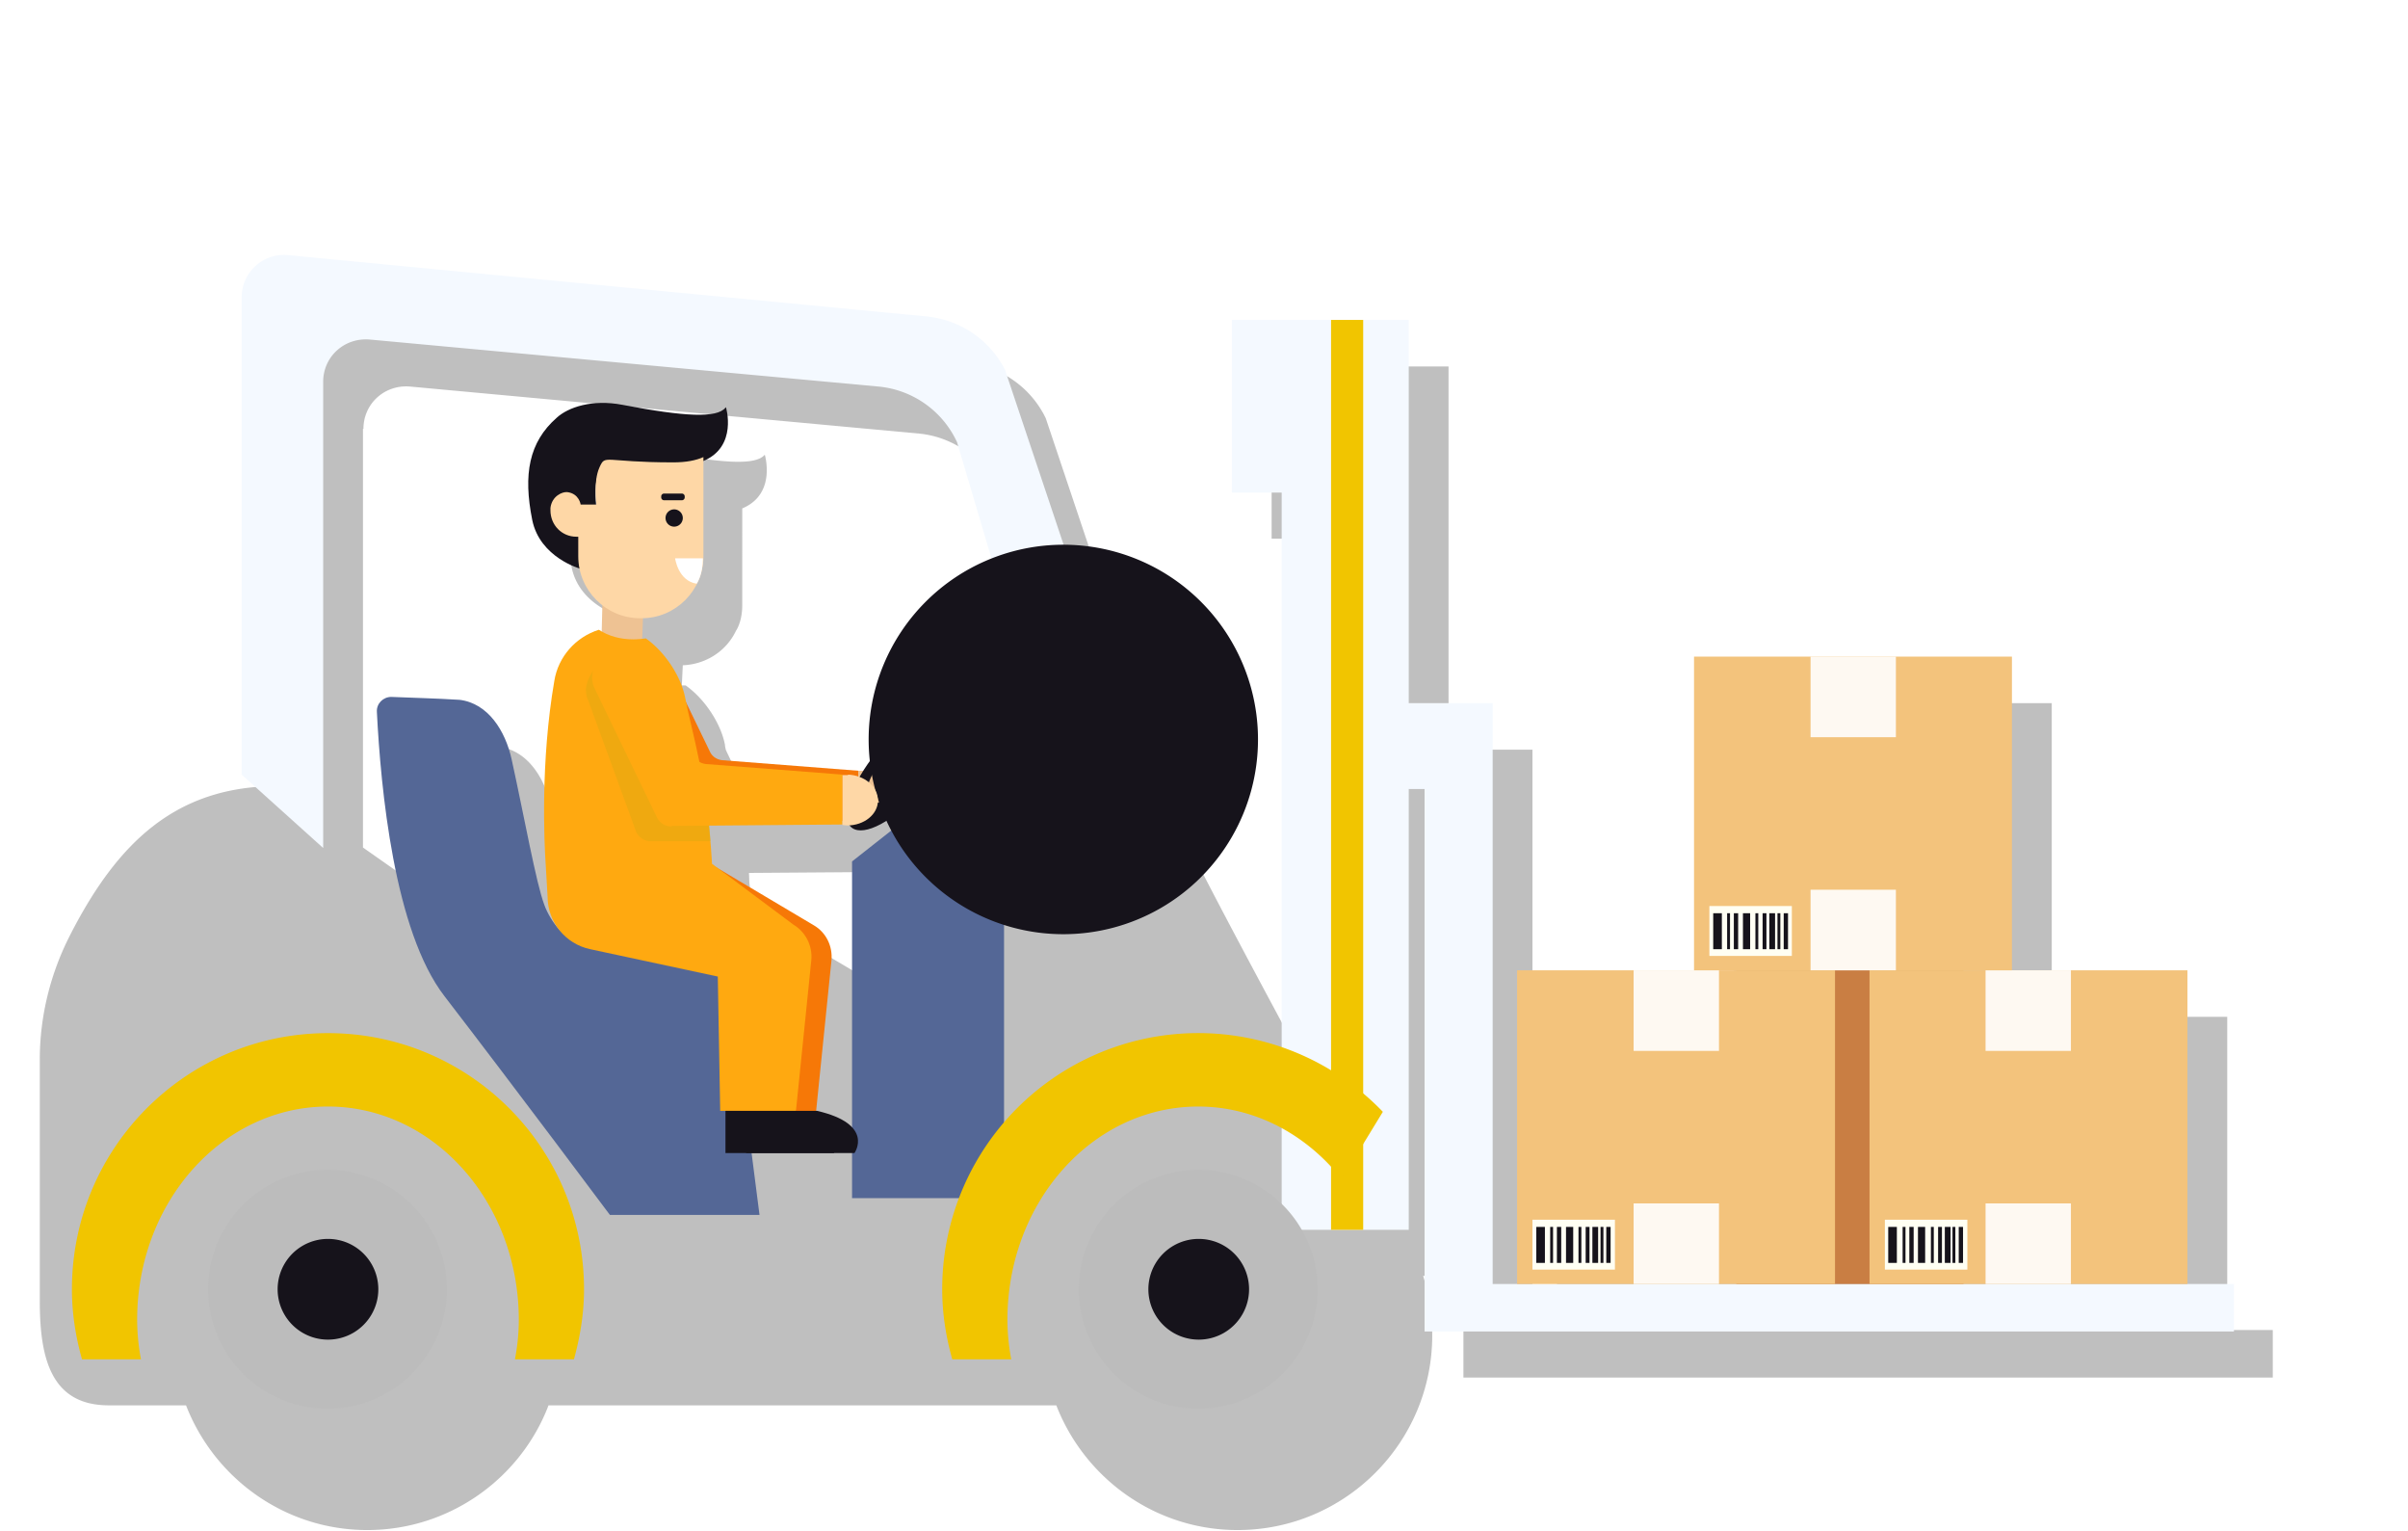 <svg xmlns="http://www.w3.org/2000/svg" xmlns:xlink="http://www.w3.org/1999/xlink" viewBox="0 0 512 325.327" width="512" height="325.327">
  <defs>
    <style>
      .cls-1 {
        fill: #f67807;
      }

      .cls-2 {
        fill: #fed7a6;
      }

      .cls-3 {
        fill: #f4f9ff;
      }

      .cls-4, .cls-5 {
        fill: #fff;
      }

      .cls-6 {
        fill: #eec293;
      }

      .cls-7 {
        fill: gray;
        opacity: .5;
      }

      .cls-7, .cls-8 {
        mix-blend-mode: multiply;
      }

      .cls-5 {
        opacity: .9;
      }

      .cls-9 {
        fill: #041634;
        font-family: Poppins-Black, Poppins;
        font-size: 6.05px;
        font-weight: 800;
      }

      .cls-10 {
        fill: #f3c37c;
      }

      .cls-8 {
        opacity: .36;
      }

      .cls-11 {
        fill: #d2a910;
      }

      .cls-12 {
        isolation: isolate;
      }

      .cls-13 {
        fill: #ffa910;
      }

      .cls-14 {
        fill: #f1c500;
      }

      .cls-15 {
        fill: #bcbcbc;
      }

      .cls-16 {
        fill: #546796;
      }

      .cls-17 {
        fill: #16131b;
      }

      .cls-18 {
        fill: url(#linear-gradient);
      }

      .cls-19 {
        fill: #fffff3;
      }

      .cls-20 {
        fill: #c97e43;
      }
    </style>
    <path id="linear-gradient" x1="0" y1="21.89" x2="27.1" y2="21.89" gradientUnits="userSpaceOnUse" d="">
      <stop offset="0" stop-color="#8596cb"/>
      <stop offset="1" stop-color="#1b1f38"/>
    </path>
  </defs>
  <g class="cls-12">
    <g id="Layer_2">
      <g id="Layer_1-2" data-name="Layer_1">
        <g>
          <g>
            <path class="cls-7" d="M473.564 282.813V216.137h-37.314v-66.676h-67.594v66.676h-37.62v66.676h-5.2V159.35h-17.841V77.891h-37.62v36.601h10.603V232.449s-0.306 -0.102 -0.408 -0.204c-6.933 -12.846 -20.594 -38.13 -27.527 -51.893l-30.687 -91.45c-3.16 -6.525 -9.38 -10.909 -16.618 -11.724L69.837 64.127a9.002 9.002 0 0 0 -9.991 8.972v94.713l-0.918 -0.714c-21.614 0 -33.95 12.132 -43.839 31.299l-0.204 0.408c-4.18 8.156 -6.423 17.23 -6.423 26.405v51.384c0 12.234 2.447 22.123 14.681 22.123h16.414c6.015 15.497 21.002 26.507 38.538 26.507s32.624 -11.011 38.538 -26.507h107.967c6.015 15.497 21.002 26.507 38.538 26.507 22.837 0 41.392 -18.555 41.392 -41.392 0 -4.384 -0.714 -8.666 -1.937 -12.642h5.2v-93.693h3.364v115.307H483.25v-10.093h-9.889ZM135.29 117.142h-0.102c0 -0.612 -0.102 -1.529 0 -2.549 0 1.427 0.204 2.549 0.204 2.549Zm54.34 75.852v56.685c-1.121 -1.325 -3.364 -2.753 -7.544 -3.67l3.262 -32.013c0.306 -3.059 -1.223 -6.015 -3.772 -7.544l-20.39 -12.03 -1.325 -0.918c0 -1.733 -0.204 -3.364 -0.408 -4.894s-0.102 -1.223 -0.204 -3.059l28.139 -0.204s0.816 0.102 1.223 0.102h0.51c1.937 2.345 7.239 0.306 12.744 -5.098l1.427 2.039 -13.661 10.705Zm13.56 -18.657c-1.529 1.937 -3.262 3.466 -4.792 4.486 -0.204 -2.243 -1.937 -4.078 -4.384 -4.69 0.714 -1.427 1.733 -2.855 2.957 -4.282 3.262 -3.874 7.341 -6.423 9.176 -5.607 2.141 0.816 0.918 5.301 -2.957 10.093M77.279 91.145c0 -5.403 4.588 -9.481 9.991 -8.972l108.17 9.991c7.239 0.714 13.56 5.2 16.618 11.826l20.39 68.817h-19.269s0 0.612 0.102 1.631l-3.466 2.753 -2.345 -3.568c4.996 -7.137 5.709 -12.948 2.345 -13.763 -3.16 -0.816 -9.38 3.262 -14.273 9.074 -1.427 1.631 -2.651 3.364 -3.67 4.996h-0.918l-28.954 -2.243a3.67 3.67 0 0 1 -2.651 -1.733l-4.996 -10.501s-0.204 -0.714 -0.204 -1.121c-0.816 -4.384 -4.18 -9.685 -8.36 -12.642h-0.816l0.204 -4.282c4.996 -0.204 9.278 -3.059 11.317 -7.341 0 0 1.325 -1.835 1.325 -5.403V108.068c7.341 -3.059 4.792 -11.419 4.792 -11.419 -1.835 2.243 -8.564 1.937 -21.92 -0.612 -6.423 -1.223 -11.521 0.51 -13.967 2.753 -5.913 5.2 -7.137 12.03 -5.2 21.716 1.427 7.137 8.258 9.787 9.889 10.297 0.612 3.262 2.447 6.015 4.996 7.85v5.403s-0.51 -0.204 -0.714 -0.306c-4.894 1.529 -8.666 5.709 -9.481 10.909 -2.957 17.128 -2.141 34.256 -1.835 38.843l0.408 6.933c0 2.549 0.918 4.894 2.345 6.831 -1.325 -1.529 -2.447 -3.364 -3.059 -4.996 -1.733 -4.588 -4.282 -18.861 -6.933 -30.891 -1.325 -6.015 -4.996 -11.928 -11.113 -12.642h-0.102c-4.792 -0.306 -9.583 -0.408 -14.375 -0.612 -1.733 0 -3.16 1.427 -3.059 3.16 0.408 7.646 1.223 18.249 3.059 28.954l-14.375 -10.093V91.145Z"/>
            <g>
              <path class="cls-1" d="M146.198 174.847c-1.325 0 -2.447 -0.714 -3.059 -1.937l-13.254 -27.425a5.098 5.098 0 0 1 -0.51 -2.447c0.102 -2.855 3.059 -8.462 9.38 -5.403 1.02 0.51 2.345 1.835 2.855 2.855l9.38 19.371c0.51 1.02 1.529 1.631 2.651 1.733l28.954 2.243v10.603l-36.295 0.306Z"/>
              <path class="cls-6" d="M183.716 163.836h-1.223v10.603s0.612 0.102 1.02 0.102c3.568 0 6.525 -2.345 6.525 -5.301s-2.855 -5.403 -6.423 -5.505Z"/>
              <g>
                <g>
                  <path class="cls-3" points="31.13 26.77 31.13 16.45 31.13 14.66 29.71 14.66 29.38 14.66 29.38 6.67 27.39 6.67 26.73 6.67 25.69 6.67 25.69 10.27 26.73 10.27 26.73 25.64 29.38 25.64 29.38 16.45 29.71 16.45 29.71 27.76 30.63 27.76 31.13 27.76 46.59 27.76 46.59 26.77 31.13 26.77" d="M317.375 272.924L317.375 167.71L317.375 149.461L302.898 149.461L299.533 149.461L299.533 68.002L279.245 68.002L272.516 68.002L261.913 68.002L261.913 104.704L272.516 104.704L272.516 261.403L299.533 261.403L299.533 167.71L302.898 167.71L302.898 283.017L312.277 283.017L317.375 283.017L474.992 283.017L474.992 272.924L317.375 272.924Z"/>
                  <path class="cls-14" x="27.76" y="6.67" width=".67" height="18.97" d="M283.017 68.002H289.848V261.403H283.017V68.002z"/>
                  <g>
                    <path class="cls-3" d="M213.894 79.012c-3.16 -6.525 -9.38 -10.909 -16.618 -11.724L61.375 54.238a9.002 9.002 0 0 0 -9.991 8.972v101.442l17.332 15.599V81.153c0 -5.403 4.588 -9.481 9.991 -8.972l108.17 9.991c7.239 0.714 13.56 5.2 16.618 11.826l22.225 75.036 1.121 2.345h17.943l-30.993 -92.47Z"/>
                    <path class="cls-17" d="m214.71 187.591 -15.599 -23.959c4.996 -7.137 5.709 -12.948 2.345 -13.763 -3.16 -0.816 -9.38 3.262 -14.273 9.074 -5.2 6.015 -8.36 13.152 -6.729 16.21 1.631 2.957 7.239 0.918 13.05 -4.69l13.152 18.351 8.258 -1.121Zm-30.076 -17.536c-1.223 -1.631 0.612 -6.117 3.976 -10.093 3.262 -3.874 7.341 -6.423 9.176 -5.607 2.141 0.816 0.918 5.301 -2.957 10.093 -4.078 4.996 -8.768 7.442 -10.195 5.607"/>
                    <path class="cls-16" points="20.26 16 17.77 17.96 17.77 24.98 20.94 24.98 20.94 16 20.26 16" d="M206.554 163.122L181.168 183.105L181.168 254.675L213.486 254.675L213.486 163.122L206.554 163.122Z"/>
                    <path class="cls-16" d="M115.715 192.28c-1.733 -4.588 -4.282 -18.861 -6.933 -30.891 -1.325 -6.015 -4.996 -11.928 -11.113 -12.642h-0.102c-4.792 -0.306 -9.583 -0.408 -14.375 -0.612 -1.733 0 -3.16 1.427 -3.059 3.16 0.816 16.312 3.67 46.592 14.375 60.457 14.987 19.473 35.173 46.49 35.173 46.49h31.809l-6.321 -49.344s0.918 -4.486 -30.891 -8.156c-3.874 -0.408 -7.239 -4.792 -8.564 -8.462"/>
                    <path class="cls-18" d="M240.809 162.918h-36.091s7.442 82.071 -6.321 82.071h-66.37l-18.759 -43.533 -62.802 -44.043c-21.614 0 -33.95 12.132 -43.839 31.299l-0.204 0.408c-4.18 8.156 -6.423 17.23 -6.423 26.405v51.384c0 12.234 2.447 22.123 14.681 22.123h254.879c-24.672 -51.282 6.831 -58.724 6.831 -58.724s-30.891 -56.685 -35.479 -67.39Z"/>
                    <path class="cls-14" d="M69.735 219.603c-30.076 0 -54.442 24.366 -54.442 54.442 0 5.2 0.816 10.195 2.141 14.885h12.54a45.878 45.878 0 0 1 -0.816 -8.36c0 -25.08 18.147 -45.368 40.577 -45.368s40.577 20.288 40.577 45.368c0 2.855 -0.306 5.607 -0.816 8.36h12.54c1.325 -4.792 2.141 -9.787 2.141 -14.885 0 -30.076 -24.366 -54.442 -54.442 -54.442"/>
                    <path class="cls-14" d="m285.26 250.699 8.768 -14.375a54.432 54.432 0 0 0 -93.693 37.722c0 5.2 0.816 10.195 2.141 14.885h12.54a45.878 45.878 0 0 1 -0.816 -8.36c0 -25.08 18.147 -45.368 40.577 -45.368 12.132 0 23.041 6.015 30.483 15.395Z"/>
                    <path class="cls-17" cx="25" cy="26.88" r="4.06" transform="rotate(-76.67 24.994 26.876)" d="M296.271 274.045A41.392 41.392 0 0 1 254.879 315.438A41.392 41.392 0 0 1 213.486 274.045A41.392 41.392 0 0 1 296.271 274.045z"/>
                    <path class="cls-15" d="M280.162 274.045a25.386 25.386 0 1 1 -50.772 0 25.386 25.386 0 0 1 50.772 0"/>
                    <path class="cls-17" cx="6.84" cy="26.88" r="4.06" transform="rotate(-45 6.842 26.876)" d="M111.127 274.045A41.392 41.392 0 0 1 69.735 315.438A41.392 41.392 0 0 1 28.342 274.045A41.392 41.392 0 0 1 111.127 274.045z"/>
                    <path class="cls-15" d="M95.019 274.045a25.386 25.386 0 1 1 -50.772 0 25.386 25.386 0 0 1 50.772 0"/>
                    <path class="cls-17" d="M265.583 274.045a10.705 10.705 0 1 1 -21.41 0 10.705 10.705 0 0 1 21.41 0"/>
                    <path class="cls-17" d="M80.44 274.045a10.705 10.705 0 1 1 -21.41 0 10.705 10.705 0 0 1 21.41 0"/>
                  </g>
                </g>
                <g>
                  <path class="cls-20" x="36.21" y="20.23" width="4.74" height="6.54" d="M369.166 206.248H417.491V272.924H369.166V206.248z"/>
                  <g>
                    <path class="cls-10" x="31.64" y="20.23" width="6.63" height="6.54" d="M322.574 206.248H390.168V272.924H322.574V206.248z"/>
                    <path class="cls-5" x="34.07" y="20.23" width="1.78" height="1.68" d="M347.348 206.248H365.496V223.376H347.348V206.248z"/>
                    <path class="cls-5" x="34.07" y="25.09" width="1.78" height="1.68" d="M347.348 255.796H365.496V272.924H347.348V255.796z"/>
                    <g>
                      <path class="cls-19" x="31.96" y="25.43" width="1.72" height="1.04" d="M325.837 259.262H343.372V269.865H325.837V259.262z"/>
                      <g>
                        <path class="cls-17" x="32.04" y="25.58" width=".18" height=".75" d="M326.652 260.792H328.487V268.438H326.652V260.792z"/>
                        <path class="cls-17" x="32.33" y="25.58" width=".06" height=".75" d="M329.609 260.792H330.221V268.438H329.609V260.792z"/>
                        <path class="cls-17" x="32.66" y="25.58" width=".15" height=".75" d="M332.973 260.792H334.503V268.438H332.973V260.792z"/>
                        <path class="cls-17" x="32.47" y="25.58" width=".09" height=".75" d="M331.036 260.792H331.954V268.438H331.036V260.792z"/>
                        <path class="cls-17" x="32.92" y="25.58" width=".06" height=".75" d="M335.624 260.792H336.236V268.438H335.624V260.792z"/>
                        <path class="cls-17" x="33.21" y="25.58" width=".12" height=".75" d="M338.581 260.792H339.804V268.438H338.581V260.792z"/>
                        <path class="cls-17" x="33.38" y="25.58" width=".06" height=".75" d="M340.314 260.792H340.926V268.438H340.314V260.792z"/>
                        <path class="cls-17" x="33.07" y="25.58" width=".08" height=".75" d="M337.153 260.792H337.969V268.438H337.153V260.792z"/>
                        <path class="cls-17" x="33.5" y="25.58" width=".09" height=".75" d="M341.537 260.792H342.455V268.438H341.537V260.792z"/>
                      </g>
                    </g>
                  </g>
                  <g>
                    <path class="cls-10" x="38.99" y="20.23" width="6.63" height="6.54" d="M397.509 206.248H465.102V272.924H397.509V206.248z"/>
                    <path class="cls-5" x="41.41" y="20.23" width="1.78" height="1.68" d="M422.181 206.248H440.328V223.376H422.181V206.248z"/>
                    <path class="cls-5" x="41.41" y="25.09" width="1.78" height="1.68" d="M422.181 255.796H440.328V272.924H422.181V255.796z"/>
                    <g>
                      <path class="cls-19" x="39.31" y="25.43" width="1.72" height="1.04" d="M400.771 259.262H418.307V269.865H400.771V259.262z"/>
                      <g>
                        <path class="cls-17" x="39.38" y="25.58" width=".18" height=".75" d="M401.485 260.792H403.32V268.438H401.485V260.792z"/>
                        <path class="cls-17" x="39.68" y="25.58" width=".06" height=".75" d="M404.543 260.792H405.155V268.438H404.543V260.792z"/>
                        <path class="cls-17" x="40" y="25.58" width=".15" height=".75" d="M407.806 260.792H409.335V268.438H407.806V260.792z"/>
                        <path class="cls-17" x="39.82" y="25.58" width=".09" height=".75" d="M405.971 260.792H406.888V268.438H405.971V260.792z"/>
                        <path class="cls-17" x="40.27" y="25.58" width=".06" height=".75" d="M410.558 260.792H411.17V268.438H410.558V260.792z"/>
                        <path class="cls-17" x="40.56" y="25.58" width=".12" height=".75" d="M413.515 260.792H414.738V268.438H413.515V260.792z"/>
                        <path class="cls-17" x="40.72" y="25.58" width=".06" height=".75" d="M415.146 260.792H415.758V268.438H415.146V260.792z"/>
                        <path class="cls-17" x="40.42" y="25.58" width=".08" height=".75" d="M412.088 260.792H412.903V268.438H412.088V260.792z"/>
                        <path class="cls-17" x="40.85" y="25.58" width=".09" height=".75" d="M416.472 260.792H417.389V268.438H416.472V260.792z"/>
                      </g>
                    </g>
                  </g>
                  <g>
                    <path class="cls-10" x="35.33" y="13.69" width="6.63" height="6.54" d="M360.194 139.571H427.788V206.248H360.194V139.571z"/>
                    <path class="cls-5" x="37.76" y="13.69" width="1.78" height="1.68" d="M384.969 139.571H403.116V156.699H384.969V139.571z"/>
                    <path class="cls-5" x="37.76" y="18.55" width="1.78" height="1.68" d="M384.969 189.12H403.116V206.248H384.969V189.12z"/>
                    <g>
                      <path class="cls-19" x="35.65" y="18.89" width="1.72" height="1.04" d="M363.457 192.586H380.992V203.189H363.457V192.586z"/>
                      <g>
                        <path class="cls-17" x="35.73" y="19.04" width=".18" height=".75" d="M364.272 194.115H366.108V201.762H364.272V194.115z"/>
                        <path class="cls-17" x="36.02" y="19.04" width=".06" height=".75" d="M367.229 194.115H367.841V201.762H367.229V194.115z"/>
                        <path class="cls-17" x="36.35" y="19.04" width=".15" height=".75" d="M370.593 194.115H372.123V201.762H370.593V194.115z"/>
                        <path class="cls-17" x="36.16" y="19.04" width=".09" height=".75" d="M368.656 194.115H369.574V201.762H368.656V194.115z"/>
                        <path class="cls-17" x="36.61" y="19.04" width=".06" height=".75" d="M373.244 194.115H373.856V201.762H373.244V194.115z"/>
                        <path class="cls-17" x="36.9" y="19.04" width=".12" height=".75" d="M376.201 194.115H377.424V201.762H376.201V194.115z"/>
                        <path class="cls-17" x="37.07" y="19.04" width=".06" height=".75" d="M377.934 194.115H378.546V201.762H377.934V194.115z"/>
                        <path class="cls-17" x="36.76" y="19.04" width=".08" height=".75" d="M374.773 194.115H375.589V201.762H374.773V194.115z"/>
                        <path class="cls-17" x="37.2" y="19.04" width=".09" height=".75" d="M379.259 194.115H380.177V201.762H379.259V194.115z"/>
                      </g>
                    </g>
                  </g>
                </g>
              </g>
              <path class="cls-6" points="12.57 12.32 12.53 13.92 13.37 13.94 13.43 12.34 12.57 12.32" d="M128.153 125.604L127.745 141.916L136.309 142.12L136.921 125.808L128.153 125.604Z"/>
              <path class="cls-1" d="m149.665 182.799 23.347 13.865c2.651 1.529 4.078 4.486 3.772 7.544l-3.262 32.013h-16.108l-0.51 -28.546 -27.119 -5.811c-5.301 -1.121 -9.074 -5.811 -9.074 -11.215v-9.38l28.852 1.631Z"/>
              <path class="cls-17" d="M158.636 236.119v8.972h23.041s4.384 -6.117 -7.952 -8.972h-14.987Z"/>
              <path class="cls-13" d="m168.73 196.562 -17.332 -12.948c-1.121 -18.861 -4.18 -27.323 -5.709 -35.275 -0.816 -4.384 -4.18 -9.685 -8.36 -12.642 -0.816 0.102 -1.733 0.204 -2.651 0.204 -2.855 0 -5.301 -0.714 -7.341 -2.039 -4.894 1.529 -8.666 5.709 -9.481 10.909 -2.957 17.128 -2.141 34.256 -1.835 38.843l0.408 6.933c0 5.403 3.772 10.093 9.074 11.215l27.119 5.811 0.51 28.546h16.108l3.262 -32.013c0.306 -3.059 -1.223 -6.015 -3.772 -7.544"/>
              <g class="cls-8">
                <path class="cls-11" d="m146.198 163.326 -9.38 -19.371a7.646 7.646 0 0 0 -2.855 -2.855c-6.219 -3.059 -9.176 2.651 -9.38 5.403 0 0.816 0.102 1.631 0.51 2.447l10.195 27.935c0.612 1.121 1.733 1.937 3.059 1.937h12.744s-0.714 -8.36 -0.918 -12.642c-0.306 -0.204 -3.874 -2.447 -3.976 -2.753Z"/>
              </g>
              <path class="cls-13" d="M142.732 175.662c-1.325 0 -2.447 -0.714 -3.059 -1.937l-13.254 -27.425a5.098 5.098 0 0 1 -0.51 -2.447c0.102 -2.855 3.059 -8.462 9.38 -5.403 1.02 0.51 2.345 1.835 2.855 2.855l9.38 19.371c0.51 1.02 1.529 1.631 2.651 1.733l28.954 2.243v10.603l-36.295 0.306Z"/>
              <path class="cls-2" d="M180.352 164.753h-1.223v10.603s0.612 0.102 1.02 0.102c3.568 0 6.525 -2.345 6.525 -5.301s-2.855 -5.403 -6.423 -5.505Z"/>
              <g>
                <g>
                  <path class="cls-17" d="M154.252 86.659c-1.835 2.243 -8.564 1.937 -21.92 -0.612 -6.423 -1.223 -11.521 0.51 -13.967 2.753 -5.913 5.2 -7.137 12.03 -5.2 21.716 1.631 8.054 10.297 10.399 10.297 10.399 -0.612 -3.568 -0.306 -8.156 -0.306 -8.156s-0.51 -3.059 -1.223 -6.831c1.325 0.816 1.529 2.141 1.529 2.141h3.364s-0.816 -4.894 0.612 -7.85c1.325 -2.957 0.714 -1.121 15.701 -1.121 2.753 0 4.792 -0.408 6.423 -1.121 7.341 -3.059 4.792 -11.419 4.792 -11.419Z"/>
                  <path class="cls-2" d="M127.439 99.403c-1.325 2.957 -0.612 7.85 -0.612 7.85h-3.364s-0.306 -2.345 -2.855 -2.651c-1.02 -0.102 -3.262 0.816 -3.568 3.364v0.51c0 3.16 2.447 5.607 5.505 5.607h0.408v4.18c0 7.239 5.913 13.152 13.152 13.152h0.306c7.239 0 13.152 -5.913 13.152 -13.152V97.16c-1.631 0.714 -3.67 1.121 -6.423 1.121 -14.987 0 -14.375 -1.835 -15.701 1.121"/>
                </g>
                <path class="cls-17" cx="14.06" cy="10.8" r=".18" d="M145.179 110.108A1.835 1.835 0 0 1 143.344 111.943A1.835 1.835 0 0 1 141.509 110.108A1.835 1.835 0 0 1 145.179 110.108z"/>
                <path class="cls-4" d="M148.135 124.075s1.325 -1.835 1.325 -5.403h-5.913s0.612 4.792 4.588 5.403"/>
                <path class="cls-17" x="13.79" y="10.29" width=".49" height=".14" rx=".06" ry=".06" d="M141.203 104.908H144.975A0.612 0.612 0 0 1 145.587 105.52V105.724A0.612 0.612 0 0 1 144.975 106.335H141.203A0.612 0.612 0 0 1 140.591 105.724V105.52A0.612 0.612 0 0 1 141.203 104.908z"/>
              </g>
              <path class="cls-17" d="M154.252 236.119v8.972h23.041s4.384 -6.117 -7.952 -8.972h-14.987Z"/>
            </g>
          </g>
        </g>
      </g>
    </g>
  </g>
</svg>
